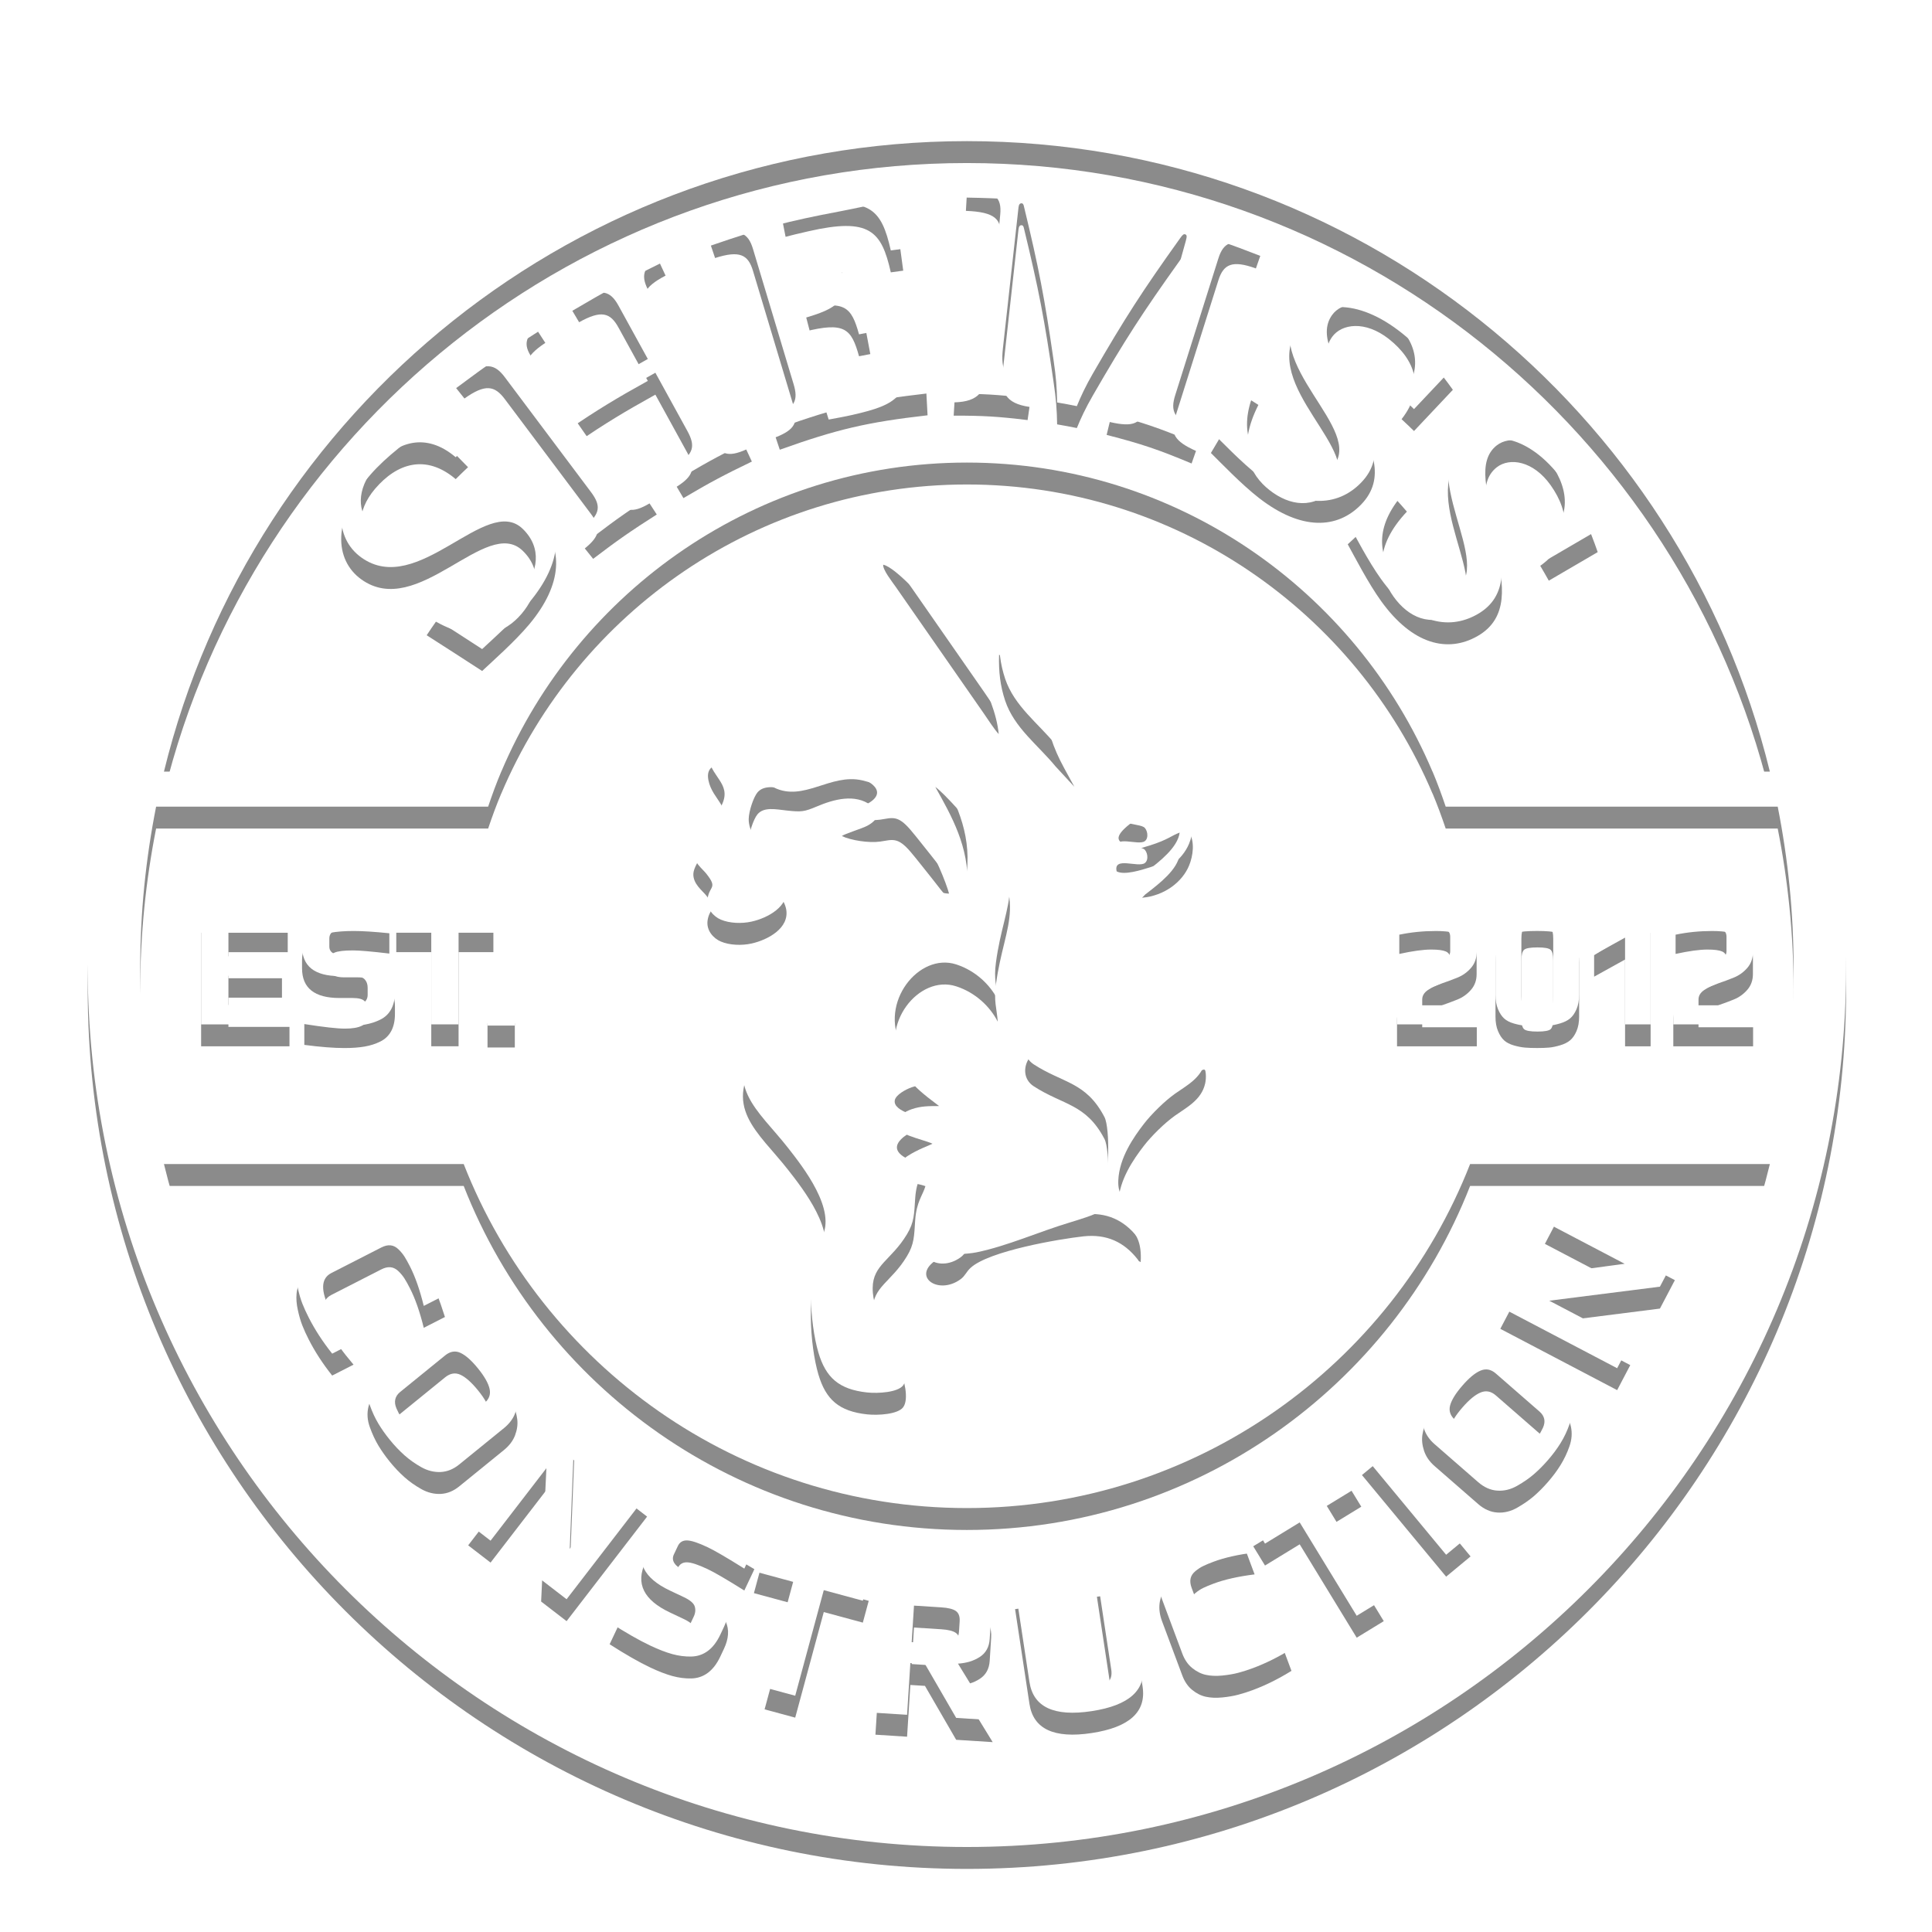 <?xml version="1.0" encoding="UTF-8" standalone="no"?>
<!DOCTYPE svg PUBLIC "-//W3C//DTD SVG 1.1//EN" "http://www.w3.org/Graphics/SVG/1.1/DTD/svg11.dtd">
<svg width="100%" height="100%" viewBox="0 0 44 44" version="1.1" xmlns="http://www.w3.org/2000/svg" xmlns:xlink="http://www.w3.org/1999/xlink" xml:space="preserve" xmlns:serif="http://www.serif.com/" style="fill-rule:evenodd;clip-rule:evenodd;stroke-linejoin:round;stroke-miterlimit:1.414;">
    <filter id="blurMe">
        <feGaussianBlur in="SourceGraphic" stdDeviation="1" />
    </filter>
    <g id="Layer-1" serif:id="Layer 1" filter="url(#blurMe)" transform="matrix(0.458,0,0,0.458,-19.166,-39.411)">
        <g transform="matrix(0.87,0,0,0.87,87.864,136.587)">
            <path d="M0,9.707C-0.437,9.547 -0.686,9.598 -1.141,9.34C-2.798,8.4 0.284,7.379 0.405,7.281C-0.184,7.008 -1.859,6.734 -1.752,6.059C-1.702,5.744 -1.128,5.428 -0.784,5.309C-0.248,5.125 0.188,5.131 0.781,5.129L0.152,4.646C-0.491,4.137 -0.958,3.697 -1.384,2.893C-2.661,0.484 -0.381,-2.412 1.763,-1.713C2.858,-1.358 3.695,-0.559 4.136,0.309C4.071,-0.5 3.902,-0.857 4.029,-1.812C4.521,-5.525 6.078,-6.46 2.819,-10.697C2.421,-11.215 1.101,-12.728 0.565,-13.111C1.502,-11.436 2.501,-9.68 2.402,-7.449C2.267,-4.392 0.181,-6.532 -0.541,-5.996C-1.443,-5.326 -0.729,-2.948 -1.773,-2.155C-3.147,-1.111 -3.672,-3.883 -7.061,-0.43C-7.618,0.137 -9.091,1.693 -9.462,2.187C-11.713,5.182 -9.559,6.588 -7.853,8.77C-7.006,9.852 -5.034,12.348 -5.94,13.91C-6.849,15.477 -6.598,18.84 -6.118,20.465C-5.693,21.906 -4.94,22.578 -3.326,22.752C-2.695,22.818 -1.58,22.746 -1.276,22.35C-0.922,21.887 -1.224,20.709 -1.445,20.273C-1.882,19.412 -3.031,18.301 -3.014,16.775C-2.999,15.447 -1.95,15.193 -1.059,13.717C-0.632,13.012 -0.646,12.559 -0.584,11.65C-0.512,10.592 -0.151,10.232 0,9.707" style="fill-opacity:0.455;"/>
        </g>
        <g transform="matrix(0.87,0,0,0.87,83.708,129.017)">
            <path d="M0,-1.602C0.524,-1.353 1.557,-1.194 2.187,-1.286C2.89,-1.388 3.186,-1.57 3.93,-0.697C4.322,-0.235 4.668,0.222 5.062,0.708C5.457,1.196 5.812,1.709 6.224,2.113C6.143,1.434 5.413,-0.223 5.108,-0.742C4.821,-1.231 4.561,-1.509 4.27,-1.901C3.859,-2.452 3.887,-2.561 3.614,-3.243C3.295,-4.04 2.157,-4.556 1.166,-4.785C-0.651,-5.202 -2.183,-3.537 -3.881,-4.377C-4.435,-4.652 -4.543,-5.022 -5.004,-5.25C-5.652,-5.575 -7.917,-6.267 -7.626,-4.794C-7.392,-3.611 -6.188,-3.271 -6.953,-1.953C-7.283,-1.384 -8.466,-0.089 -8.487,0.559C-8.506,1.136 -7.977,1.509 -7.744,1.804C-7.081,2.64 -7.56,2.485 -7.672,3.21C-7.763,3.799 -7.33,4.252 -6.914,4.428C-6.414,4.64 -5.723,4.665 -5.159,4.54C-4.238,4.335 -2.985,3.668 -3.181,2.583C-3.375,1.505 -5.354,-0.022 -5.323,-1.333C-5.312,-1.79 -5.042,-2.58 -4.822,-2.843C-4.455,-3.283 -3.776,-3.131 -3.148,-3.061C-2.305,-2.968 -2.14,-2.995 -1.438,-3.289C-0.473,-3.698 0.749,-4.045 1.675,-3.353C2.231,-2.935 2.068,-2.518 1.446,-2.186C1.144,-2.025 0.156,-1.73 0,-1.602" style="fill-opacity:0.455;"/>
        </g>
        <g transform="matrix(0.87,0,0,0.87,98.568,139.256)">
            <path d="M0,10.982C0.139,8.703 -1.351,9.158 -1.279,7.56C-1.223,6.261 -0.396,5.086 0.177,4.341C0.619,3.767 1.371,3.029 1.956,2.613C2.631,2.134 3.469,1.716 3.684,0.779C3.722,0.611 3.738,0.4 3.721,0.212C3.678,-0.204 3.653,-0.022 2.654,0.398C0.247,1.412 1.025,-0.508 -3.176,-0.088C-4.257,0.019 -4.273,-0.288 -4.789,-0.772C-6.059,-1.965 -7.324,0.144 -6.112,0.931C-4.432,2.021 -3.12,1.923 -2.066,3.951C-1.754,4.554 -1.753,7.621 -2.305,8.064C-2.555,8.265 -3.625,8.586 -4.036,8.711C-5.838,9.252 -7.621,10.062 -9.387,10.423C-9.965,10.543 -11.071,10.523 -11.456,10.728C-13.274,11.689 -11.625,12.947 -10.285,11.953C-10.036,11.769 -9.958,11.527 -9.732,11.318C-8.685,10.336 -4.6,9.654 -3.275,9.509C-1.941,9.363 -0.953,9.837 -0.184,10.808C-0.057,10.97 -0.194,10.867 0,10.982" style="fill-opacity:0.455;"/>
        </g>
        <g transform="matrix(0.87,0,0,0.87,97.374,127.919)">
            <path d="M0,1.679C0.434,1.916 1.418,1.6 1.909,1.446C2.928,1.124 3.12,0.892 3.601,0.714C3.486,1.581 2.432,2.374 1.784,2.884C1.739,2.918 1.689,2.951 1.633,2.999L1.453,3.186C2.746,3.073 3.756,2.273 4.137,1.352C4.372,0.782 4.469,0.007 4.156,-0.539C3.658,-1.411 1.342,-1.507 0.711,-0.996C-0.871,0.28 1.113,0.138 1.547,0.397C1.754,0.521 1.857,1.017 1.611,1.202C1.232,1.488 -0.207,0.8 0,1.679" style="fill-opacity:0.455;"/>
        </g>
        <g transform="matrix(0.87,0,0,0.87,91.509,114.131)">
            <path d="M0,9.679C-0.217,7.397 -2.108,4.474 -3.432,2.944C-4.01,2.274 -5.86,0.153 -6.602,0C-6.64,0.285 -6.067,1.005 -5.896,1.252L-0.849,8.506C-0.61,8.85 -0.257,9.407 0,9.679" style="fill-opacity:0.455;"/>
        </g>
        <g transform="matrix(0.87,0,0,0.87,95.27,118.61)">
            <path d="M0,7.544C-0.926,5.841 -1.159,5.548 -1.741,3.374C-1.984,2.468 -2.242,1.995 -2.727,1.393C-2.979,1.078 -3.885,0.136 -4.303,0C-4.332,0.954 -4.236,1.782 -3.955,2.623C-3.434,4.177 -2.07,5.164 -1.076,6.379L0,7.544Z" style="fill-opacity:0.455;"/>
        </g>
        <g transform="matrix(0.87,0,0,0.87,58.365,147.175)">
            <path d="M0,8.363C-0.54,7.683 -0.986,6.998 -1.338,6.306C-1.479,6.031 -1.601,5.765 -1.702,5.508C-1.803,5.251 -1.891,4.952 -1.964,4.611C-2.039,4.27 -2.062,3.96 -2.035,3.681C-2.008,3.402 -1.909,3.128 -1.738,2.858C-1.568,2.588 -1.317,2.368 -0.986,2.198L1.963,0.691C3.315,0 4.521,0.692 5.583,2.768C5.844,3.279 6.131,4.028 6.445,5.016L5.235,5.634C5.008,4.716 4.745,3.963 4.445,3.376C4.325,3.141 4.221,2.954 4.131,2.813C4.041,2.672 3.927,2.534 3.79,2.4C3.651,2.266 3.501,2.19 3.34,2.173C3.179,2.155 3.002,2.196 2.809,2.295L-0.047,3.755C-0.654,4.065 -0.673,4.775 -0.105,5.886C0.145,6.375 0.587,6.994 1.221,7.74L0,8.363Z" style="fill-opacity:0.455;fill-rule:nonzero;"/>
        </g>
        <g transform="matrix(0.87,0,0,0.87,63.684,154.502)">
            <path d="M0,4.872L2.57,2.783C2.853,2.554 2.957,2.276 2.883,1.952C2.809,1.628 2.589,1.24 2.223,0.789C1.851,0.332 1.517,0.035 1.22,-0.103C0.923,-0.241 0.631,-0.192 0.342,0.042L-2.228,2.131C-2.378,2.253 -2.471,2.393 -2.507,2.552C-2.542,2.711 -2.521,2.881 -2.444,3.062C-2.366,3.244 -2.28,3.408 -2.185,3.556C-2.09,3.703 -1.962,3.876 -1.801,4.074C-1.64,4.272 -1.497,4.434 -1.372,4.557C-1.247,4.68 -1.104,4.796 -0.945,4.906C-0.786,5.017 -0.626,5.068 -0.466,5.063C-0.306,5.058 -0.15,4.994 0,4.872M3.705,4.197L1.144,6.278C0.813,6.547 0.459,6.689 0.083,6.706C-0.293,6.722 -0.659,6.631 -1.016,6.432C-1.373,6.232 -1.695,6.005 -1.982,5.749C-2.27,5.493 -2.548,5.2 -2.816,4.87C-3.07,4.558 -3.289,4.248 -3.472,3.943C-3.656,3.638 -3.819,3.286 -3.962,2.889C-4.106,2.491 -4.132,2.103 -4.041,1.725C-3.949,1.346 -3.726,1.012 -3.371,0.724L-0.81,-1.357C-0.51,-1.602 -0.19,-1.749 0.148,-1.8C0.486,-1.85 0.792,-1.829 1.067,-1.738C1.341,-1.647 1.625,-1.495 1.921,-1.286C2.216,-1.077 2.458,-0.874 2.647,-0.679C2.836,-0.482 3.025,-0.268 3.216,-0.033C3.412,0.207 3.587,0.441 3.743,0.67C3.898,0.897 4.048,1.178 4.193,1.509C4.337,1.841 4.428,2.151 4.464,2.441C4.5,2.731 4.459,3.034 4.341,3.35C4.223,3.665 4.011,3.948 3.705,4.197" style="fill-opacity:0.455;fill-rule:nonzero;"/>
        </g>
        <g transform="matrix(0.87,0,0,0.87,70.021,157.695)">
            <path d="M0,10.308L-1.455,9.187L-1.154,2.818L-4.345,6.961L-5.625,5.975L-1.023,0L0.432,1.12L0.181,7.426L3.322,3.347L4.602,4.333L0,10.308Z" style="fill-opacity:0.455;fill-rule:nonzero;"/>
        </g>
        <g transform="matrix(0.87,0,0,0.87,77.847,163.918)">
            <path d="M0,4.735L-0.213,5.187C-0.406,5.593 -0.641,5.9 -0.918,6.107C-1.196,6.314 -1.513,6.422 -1.868,6.43C-2.223,6.438 -2.584,6.391 -2.952,6.291C-3.32,6.189 -3.738,6.028 -4.208,5.806C-4.859,5.499 -5.635,5.054 -6.535,4.475L-5.944,3.225C-4.867,3.957 -4.098,4.431 -3.635,4.65C-2.725,5.08 -2.159,5.061 -1.937,4.591L-1.729,4.15C-1.632,3.947 -1.614,3.753 -1.671,3.567C-1.729,3.381 -1.937,3.204 -2.294,3.035L-3.092,2.658C-4.591,1.949 -5.06,1 -4.497,-0.191L-4.258,-0.696C-3.98,-1.284 -3.528,-1.603 -2.9,-1.654C-2.272,-1.703 -1.416,-1.472 -0.33,-0.959C0.196,-0.711 0.885,-0.329 1.739,0.185L1.163,1.404C0.158,0.774 -0.541,0.367 -0.933,0.182C-1.473,-0.073 -1.865,-0.202 -2.111,-0.207C-2.357,-0.212 -2.532,-0.107 -2.634,0.111L-2.863,0.594C-3.032,0.951 -2.815,1.272 -2.212,1.556L-1.393,1.944C-0.594,2.321 -0.095,2.737 0.106,3.192C0.307,3.646 0.271,4.161 0,4.735" style="fill-opacity:0.455;fill-rule:nonzero;"/>
        </g>
        <g transform="matrix(0.87,0,0,0.87,84.752,168.912)">
            <path d="M0,-2.501L-2.232,-3.105L-3.865,2.93L-5.615,2.456L-3.982,-3.579L-6.225,-4.186L-5.888,-5.431L0.337,-3.746L0,-2.501Z" style="fill-opacity:0.455;fill-rule:nonzero;"/>
        </g>
        <g transform="matrix(0.87,0,0,0.87,89.537,170.213)">
            <path d="M0,-2.283L0.034,-2.816C0.051,-3.095 -0.02,-3.291 -0.179,-3.406C-0.339,-3.521 -0.62,-3.592 -1.022,-3.617L-2.576,-3.716L-2.708,-1.628L-1.154,-1.529C-0.729,-1.503 -0.436,-1.54 -0.274,-1.642C-0.112,-1.745 -0.021,-1.958 0,-2.283M1.922,2.834L-0.165,2.701L-1.949,-0.381L-2.784,-0.433L-2.971,2.524L-4.78,2.409L-4.303,-5.117L-0.917,-4.902C0.073,-4.84 0.788,-4.674 1.229,-4.405C1.669,-4.137 1.873,-3.713 1.835,-3.133L1.751,-1.81C1.722,-1.354 1.536,-1.013 1.191,-0.787C0.847,-0.56 0.43,-0.431 -0.062,-0.4L1.922,2.834Z" style="fill-opacity:0.455;fill-rule:nonzero;"/>
        </g>
        <g transform="matrix(0.87,0,0,0.87,97.95,172.511)">
            <path d="M0,-8.389L0.82,-2.977C1.039,-1.537 0.068,-0.654 -2.092,-0.326C-4.244,0 -5.43,-0.557 -5.647,-1.996L-6.468,-7.409L-4.676,-7.68L-3.855,-2.269C-3.805,-1.931 -3.658,-1.716 -3.416,-1.624C-3.176,-1.532 -2.791,-1.525 -2.262,-1.605C-1.741,-1.684 -1.383,-1.803 -1.187,-1.962C-0.992,-2.12 -0.92,-2.368 -0.972,-2.705L-1.792,-8.117L0,-8.389Z" style="fill-opacity:0.455;fill-rule:nonzero;"/>
        </g>
        <g transform="matrix(0.87,0,0,0.87,106.066,164.581)">
            <path d="M0,5.234C-0.738,5.692 -1.471,6.056 -2.197,6.327C-2.487,6.435 -2.766,6.525 -3.033,6.595C-3.301,6.667 -3.607,6.719 -3.954,6.754C-4.301,6.788 -4.611,6.775 -4.886,6.716C-5.16,6.658 -5.421,6.528 -5.67,6.327C-5.918,6.127 -6.107,5.851 -6.237,5.504L-7.396,2.4C-7.926,0.978 -7.1,-0.141 -4.914,-0.956C-4.378,-1.157 -3.6,-1.356 -2.582,-1.554L-2.107,-0.28C-3.047,-0.161 -3.825,0.014 -4.441,0.244C-4.689,0.337 -4.888,0.419 -5.038,0.492C-5.189,0.564 -5.338,0.662 -5.487,0.783C-5.637,0.905 -5.729,1.045 -5.765,1.203C-5.801,1.361 -5.781,1.542 -5.705,1.745L-4.584,4.75C-4.346,5.388 -3.643,5.49 -2.474,5.053C-1.959,4.861 -1.293,4.494 -0.479,3.95L0,5.234Z" style="fill-opacity:0.455;fill-rule:nonzero;"/>
        </g>
        <g transform="matrix(0.87,0,0,0.87,109.538,166.527)">
            <path d="M0,-6.385L-1.973,-5.179L1.285,0.156L-0.262,1.101L-3.52,-4.235L-5.503,-3.023L-6.176,-4.123L-0.672,-7.486L0,-6.385Z" style="fill-opacity:0.455;fill-rule:nonzero;"/>
        </g>
        <g transform="matrix(-0.67,0.555,0.555,0.67,108.901,161.584)">
            <rect x="-4.01" y="-1.444" width="1.814" height="7.542" style="fill-opacity:0.455;"/>
        </g>
        <g transform="matrix(0.87,0,0,0.87,118.401,157.735)">
            <path d="M0,-0.464L-2.497,-2.64C-2.771,-2.879 -3.062,-2.935 -3.368,-2.807C-3.676,-2.679 -4.021,-2.396 -4.401,-1.957C-4.788,-1.514 -5.024,-1.134 -5.11,-0.818C-5.195,-0.501 -5.098,-0.221 -4.817,0.023L-2.321,2.199C-2.175,2.326 -2.021,2.393 -1.858,2.402C-1.695,2.41 -1.531,2.36 -1.366,2.253C-1.2,2.145 -1.053,2.032 -0.924,1.913C-0.794,1.795 -0.646,1.639 -0.478,1.446C-0.31,1.254 -0.177,1.085 -0.076,0.941C0.023,0.797 0.114,0.637 0.195,0.461C0.276,0.285 0.301,0.119 0.269,-0.038C0.235,-0.195 0.146,-0.337 0,-0.464M-1.297,-3.999L1.19,-1.831C1.513,-1.551 1.713,-1.227 1.793,-0.86C1.873,-0.491 1.846,-0.114 1.71,0.27C1.575,0.656 1.405,1.013 1.202,1.339C1,1.666 0.759,1.99 0.479,2.311C0.214,2.615 -0.053,2.883 -0.322,3.116C-0.592,3.349 -0.91,3.569 -1.277,3.778C-1.646,3.988 -2.022,4.08 -2.411,4.054C-2.8,4.029 -3.167,3.866 -3.512,3.565L-5.999,1.397C-6.292,1.142 -6.491,0.853 -6.599,0.528C-6.706,0.204 -6.738,-0.102 -6.694,-0.388C-6.651,-0.673 -6.552,-0.98 -6.396,-1.306C-6.239,-1.632 -6.081,-1.905 -5.921,-2.125C-5.76,-2.345 -5.58,-2.568 -5.382,-2.796C-5.179,-3.029 -4.978,-3.242 -4.778,-3.435C-4.581,-3.627 -4.331,-3.822 -4.028,-4.022C-3.727,-4.221 -3.437,-4.362 -3.156,-4.448C-2.876,-4.533 -2.571,-4.544 -2.24,-4.483C-1.909,-4.42 -1.595,-4.259 -1.297,-3.999" style="fill-opacity:0.455;fill-rule:nonzero;"/>
        </g>
        <g transform="matrix(0.87,0,0,0.87,125.131,152.127)">
            <path d="M0,-2.782L-0.854,-1.157L-7.179,-0.355L-2.549,2.074L-3.299,3.504L-9.977,0L-9.124,-1.626L-2.87,-2.465L-7.429,-4.856L-6.678,-6.286L0,-2.782Z" style="fill-opacity:0.455;fill-rule:nonzero;"/>
        </g>
        <g transform="matrix(0.87,0,0,0.87,113.735,127.249)">
            <path d="M0,18.428C-0.229,19.105 -0.474,19.774 -0.749,20.428L-0.754,20.428C-5.14,30.797 -15.417,38.092 -27.366,38.092C-39.314,38.092 -49.592,30.797 -53.978,20.428L-53.981,20.428C-54.257,19.774 -54.502,19.105 -54.729,18.428L-73.707,18.428C-74.298,15.447 -74.615,12.366 -74.615,9.214C-74.615,6.062 -74.298,2.983 -73.707,0.001L-54.729,0.001C-54.502,-0.676 -54.257,-1.345 -53.981,-1.999L-53.978,-1.999C-49.592,-12.369 -39.314,-19.664 -27.366,-19.664C-15.417,-19.664 -5.14,-12.369 -0.754,-1.999L-0.749,-1.999C-0.474,-1.345 -0.229,-0.676 0,0.001L18.977,0.001C19.568,2.983 19.885,6.062 19.885,9.214C19.885,12.366 19.568,15.447 18.977,18.428L0,18.428ZM-27.365,56.464C-49.555,56.464 -68.211,41.085 -73.259,20.428L-56.127,20.428C-51.629,31.924 -40.438,40.092 -27.366,40.092C-14.295,40.092 -3.103,31.924 1.396,20.428L18.529,20.428C13.48,41.085 -5.176,56.464 -27.365,56.464M-27.365,-38.036C-5.175,-38.036 13.481,-22.656 18.529,-1.999L18.247,-1.999L1.396,-1.999C-3.103,-13.496 -14.295,-21.664 -27.366,-21.664C-40.438,-21.664 -51.629,-13.496 -56.127,-1.999L-72.979,-1.999L-73.26,-1.999C-68.211,-22.656 -49.556,-38.036 -27.365,-38.036M-27.365,-41.036C-55.073,-41.036 -77.615,-18.494 -77.615,9.214C-77.615,36.922 -55.073,59.464 -27.365,59.464C0.343,59.464 22.885,36.922 22.885,9.214C22.885,-18.494 0.343,-41.036 -27.365,-41.036" style="fill-opacity:0.455;fill-rule:nonzero;"/>
        </g>
        <g transform="matrix(0.87,0,0,0.87,56.242,132.432)">
            <path d="M0,6.49L-5.05,6.49L-5.05,0L-0.1,0L-0.1,1.11L-3.49,1.11L-3.49,2.6L-0.43,2.6L-0.43,3.71L-3.49,3.71L-3.49,5.38L0,5.38L0,6.49Z" style="fill-opacity:0.455;fill-rule:nonzero;"/>
        </g>
        <g transform="matrix(0.87,0,0,0.87,61.486,134.415)">
            <path d="M0,1.93L0,2.359C0,2.746 -0.07,3.072 -0.21,3.335C-0.35,3.598 -0.557,3.799 -0.83,3.935C-1.104,4.072 -1.402,4.168 -1.725,4.224C-2.049,4.281 -2.434,4.31 -2.88,4.31C-3.5,4.31 -4.267,4.25 -5.18,4.13L-5.18,2.939C-4.074,3.113 -3.3,3.2 -2.86,3.2C-1.994,3.2 -1.56,2.976 -1.56,2.529L-1.56,2.109C-1.56,1.916 -1.617,1.758 -1.73,1.635C-1.844,1.512 -2.07,1.45 -2.41,1.45L-3.17,1.45C-4.597,1.45 -5.31,0.883 -5.31,-0.25L-5.31,-0.73C-5.31,-1.29 -5.075,-1.705 -4.605,-1.975C-4.135,-2.245 -3.384,-2.38 -2.35,-2.38C-1.85,-2.38 -1.174,-2.337 -0.32,-2.25L-0.32,-1.09C-1.333,-1.21 -2.027,-1.27 -2.4,-1.27C-2.914,-1.27 -3.267,-1.227 -3.46,-1.14C-3.654,-1.053 -3.75,-0.907 -3.75,-0.7L-3.75,-0.24C-3.75,0.1 -3.463,0.27 -2.89,0.27L-2.11,0.27C-1.35,0.27 -0.809,0.41 -0.485,0.69C-0.162,0.97 0,1.383 0,1.93" style="fill-opacity:0.455;fill-rule:nonzero;"/>
        </g>
        <g transform="matrix(0.87,0,0,0.87,66.381,137.111)">
            <path d="M0,-4.27L-1.99,-4.27L-1.99,1.11L-3.55,1.11L-3.55,-4.27L-5.55,-4.27L-5.55,-5.38L0,-5.38L0,-4.27Z" style="fill-opacity:0.455;fill-rule:nonzero;"/>
        </g>
        <g transform="matrix(-0.87,0,0,0.87,129.466,14.473)">
            <rect x="71.287" y="140.763" width="1.56" height="1.38" style="fill-opacity:0.455;"/>
        </g>
        <g transform="matrix(0.87,0,0,0.87,115.282,132.345)">
            <path d="M0,6.59L-4.56,6.59L-4.56,5.111C-4.56,4.736 -4.455,4.419 -4.245,4.155C-4.035,3.892 -3.781,3.695 -3.485,3.565C-3.188,3.435 -2.892,3.32 -2.595,3.22C-2.298,3.12 -2.045,3.007 -1.835,2.88C-1.625,2.754 -1.52,2.597 -1.52,2.41L-1.52,1.58C-1.52,1.38 -1.604,1.243 -1.77,1.17C-1.937,1.097 -2.217,1.06 -2.61,1.06C-3.057,1.06 -3.663,1.143 -4.43,1.31L-4.43,0.21C-3.757,0.07 -3.06,0 -2.34,0C-1.573,0 -0.993,0.117 -0.6,0.35C-0.207,0.584 -0.01,0.986 -0.01,1.56L-0.01,2.46C-0.01,2.814 -0.116,3.113 -0.33,3.36C-0.543,3.607 -0.802,3.792 -1.104,3.915C-1.408,4.038 -1.713,4.152 -2.02,4.255C-2.326,4.359 -2.587,4.484 -2.8,4.63C-3.014,4.777 -3.12,4.956 -3.12,5.17L-3.12,5.5L0,5.5L0,6.59Z" style="fill-opacity:0.455;fill-rule:nonzero;"/>
        </g>
        <g transform="matrix(0.87,0,0,0.87,117.499,136.693)">
            <path d="M0,-3.31L0,0C0,0.314 0.05,0.517 0.15,0.61C0.25,0.703 0.507,0.75 0.92,0.75C1.326,0.75 1.578,0.703 1.675,0.61C1.771,0.517 1.82,0.314 1.82,0L1.82,-3.31C1.82,-3.623 1.771,-3.827 1.675,-3.92C1.578,-4.014 1.326,-4.06 0.92,-4.06C0.507,-4.06 0.25,-4.014 0.15,-3.92C0.05,-3.827 0,-3.623 0,-3.31M-1.48,-0.101L-1.48,-3.21C-1.48,-3.53 -1.432,-3.805 -1.335,-4.035C-1.238,-4.265 -1.122,-4.442 -0.985,-4.565C-0.849,-4.688 -0.665,-4.783 -0.435,-4.85C-0.205,-4.916 0.007,-4.958 0.2,-4.975C0.394,-4.992 0.627,-5 0.9,-5C1.167,-5 1.395,-4.992 1.585,-4.975C1.775,-4.958 1.986,-4.915 2.22,-4.845C2.453,-4.775 2.642,-4.68 2.785,-4.56C2.929,-4.44 3.05,-4.265 3.15,-4.035C3.25,-3.805 3.3,-3.53 3.3,-3.21L3.3,-0.101C3.3,0.22 3.25,0.495 3.15,0.725C3.05,0.955 2.929,1.13 2.785,1.25C2.642,1.37 2.453,1.465 2.22,1.534C1.986,1.605 1.775,1.648 1.585,1.665C1.395,1.682 1.167,1.69 0.9,1.69C0.627,1.69 0.394,1.682 0.2,1.665C0.007,1.648 -0.205,1.607 -0.435,1.54C-0.665,1.474 -0.849,1.378 -0.985,1.255C-1.122,1.132 -1.238,0.955 -1.335,0.725C-1.432,0.495 -1.48,0.22 -1.48,-0.101" style="fill-opacity:0.455;fill-rule:nonzero;"/>
        </g>
        <g transform="matrix(0.87,0,0,0.87,123.925,132.432)">
            <path d="M0,6.49L-1.46,6.49L-1.46,1.53L-3.229,2.51L-3.229,1.28L-1.18,0L0,0L0,6.49Z" style="fill-opacity:0.455;fill-rule:nonzero;"/>
        </g>
        <g transform="matrix(0.87,0,0,0.87,129.021,132.345)">
            <path d="M0,6.59L-4.56,6.59L-4.56,5.111C-4.56,4.736 -4.455,4.419 -4.245,4.155C-4.035,3.892 -3.781,3.695 -3.485,3.565C-3.188,3.435 -2.892,3.32 -2.595,3.22C-2.298,3.12 -2.045,3.007 -1.835,2.88C-1.625,2.754 -1.52,2.597 -1.52,2.41L-1.52,1.58C-1.52,1.38 -1.604,1.243 -1.77,1.17C-1.937,1.097 -2.217,1.06 -2.61,1.06C-3.057,1.06 -3.663,1.143 -4.43,1.31L-4.43,0.21C-3.757,0.07 -3.06,0 -2.34,0C-1.573,0 -0.993,0.117 -0.6,0.35C-0.207,0.584 -0.01,0.986 -0.01,1.56L-0.01,2.46C-0.01,2.814 -0.116,3.113 -0.33,3.36C-0.543,3.607 -0.802,3.792 -1.104,3.915C-1.408,4.038 -1.713,4.152 -2.02,4.255C-2.326,4.359 -2.587,4.484 -2.8,4.63C-3.014,4.777 -3.12,4.956 -3.12,5.17L-3.12,5.5L0,5.5L0,6.59Z" style="fill-opacity:0.455;fill-rule:nonzero;"/>
        </g>
        <g transform="matrix(0.87,0,0,0.87,101.319,96.5)">
            <path d="M0,13.762C-1.269,13.197 -1.477,12.742 -1.186,11.821C-0.199,8.698 0.293,7.135 1.279,4.011C1.57,3.087 2.07,2.84 3.423,3.332C3.524,3.045 3.573,2.901 3.674,2.614C1.921,1.929 1.023,1.622 -0.82,1.099C-0.999,1.407 -1.195,1.711 -1.461,2.085C-3.413,4.82 -4.322,6.226 -6.006,9.098C-6.236,9.49 -6.304,9.564 -6.363,9.552C-6.427,9.539 -6.455,9.444 -6.515,8.994C-6.854,6.173 -7.079,4.764 -7.633,1.955C-7.787,1.185 -7.97,0.413 -8.085,-0.367C-10.105,-0.613 -11.111,-0.681 -13.107,-0.718C-13.125,-0.415 -13.135,-0.262 -13.152,0.041C-11.462,0.105 -11.099,0.536 -11.189,1.499C-11.475,4.54 -11.618,6.061 -11.904,9.102C-12.019,10.339 -12.413,10.951 -13.804,10.985C-13.822,11.289 -13.832,11.441 -13.85,11.745C-12.173,11.744 -11.327,11.792 -9.626,11.999C-9.582,11.698 -9.56,11.548 -9.516,11.246C-10.919,11.041 -11.174,10.391 -11.037,9.155C-10.68,5.929 -10.5,4.315 -10.144,1.089C-10.124,0.917 -10.061,0.853 -9.954,0.862C-9.901,0.866 -9.854,0.922 -9.832,1.047C-8.989,4.525 -8.653,6.275 -8.147,9.781C-7.991,10.834 -7.953,11.401 -7.937,12.244C-7.487,12.322 -7.262,12.362 -6.81,12.454C-6.593,11.918 -6.308,11.307 -5.9,10.601C-4.068,7.427 -3.069,5.88 -0.917,2.87C-0.763,2.645 -0.695,2.611 -0.626,2.632C-0.522,2.662 -0.507,2.74 -0.581,3.006C-1.499,6.306 -1.957,7.955 -2.875,11.254C-3.134,12.186 -3.537,12.431 -4.929,12.109C-5,12.404 -5.037,12.551 -5.108,12.846C-3.091,13.364 -2.119,13.698 -0.252,14.48C-0.15,14.193 -0.102,14.049 0,13.762" style="fill-opacity:0.455;"/>
        </g>
        <g transform="matrix(0.87,0,0,0.87,87.22,101.335)">
            <path d="M0,2.021C-0.172,5.112 -0.809,5.546 -3.437,6.146C-3.898,6.251 -4.35,6.329 -4.789,6.411C-5.029,5.646 -5.254,4.965 -5.439,4.258C-5.739,3.111 -5.887,2.537 -6.187,1.391C-3.866,0.808 -3.494,1.214 -3.054,2.793C-2.796,2.742 -2.667,2.716 -2.409,2.669C-2.771,0.742 -2.953,-0.222 -3.316,-2.148C-3.601,-2.096 -3.745,-2.069 -4.028,-2.012C-3.831,-0.386 -4.04,0.011 -6.379,0.667C-6.634,-0.308 -6.761,-0.796 -7.017,-1.771C-7.202,-2.48 -7.334,-3.186 -7.486,-3.974C-6.878,-4.133 -6.572,-4.207 -5.959,-4.347C-2.446,-5.151 -1.77,-4.369 -1.238,-2.002C-0.954,-2.043 -0.813,-2.062 -0.528,-2.099C-0.745,-3.705 -0.852,-4.508 -1.068,-6.115C-2.071,-5.935 -3.113,-5.684 -4.144,-5.489C-7.148,-4.923 -8.634,-4.53 -11.522,-3.532C-11.426,-3.248 -11.377,-3.105 -11.281,-2.821C-9.869,-3.274 -9.392,-3.007 -9.117,-2.094C-8.187,1 -7.722,2.548 -6.793,5.643C-6.519,6.556 -6.708,6.991 -7.821,7.425C-7.725,7.709 -7.679,7.851 -7.583,8.136C-4.31,6.966 -2.593,6.563 0.863,6.168C0.768,4.479 0.726,3.635 0.654,1.944C0.392,1.973 0.261,1.988 0,2.021" style="fill-opacity:0.455;"/>
        </g>
        <g transform="matrix(0.87,0,0,0.87,63.524,109.724)">
            <path d="M0,8.321C2.441,9.676 3.965,8.964 4.895,7.871C5.845,6.752 6.086,5.358 4.958,4.266C2.879,2.257 -1.032,8.245 -4.274,5.897C-5.789,4.802 -5.965,2.473 -3.753,-0.07C-2.826,-1.135 -1.522,-2.107 -0.436,-2.819C0.471,-1.895 0.927,-1.432 1.835,-0.509C1.55,-0.239 1.409,-0.103 1.13,0.174C-0.577,-1.275 -2.233,-0.732 -3.476,0.723C-4.598,2.037 -4.453,3.392 -3.722,3.961C-1.401,5.769 3.02,-0.349 5.912,2.67C7.261,4.077 7.292,6.144 5.318,8.493C4.504,9.461 3.271,10.548 2.641,11.14C1.376,10.319 0.743,9.91 -0.528,9.097C-0.321,8.784 -0.215,8.629 0,8.321" style="fill-opacity:0.455;"/>
        </g>
        <g transform="matrix(0.87,0,0,0.87,111.806,114.393)">
            <path d="M0,-3.336C-1.914,-1.303 -1.596,0.35 -0.765,1.52C0.086,2.716 1.379,3.292 2.715,2.466C5.173,0.945 0.328,-4.317 3.4,-6.883C4.834,-8.082 7.134,-7.682 9.057,-4.915C9.862,-3.754 10.483,-2.25 10.906,-1.021C9.787,-0.368 9.229,-0.043 8.111,0.611C7.919,0.268 7.822,0.1 7.622,-0.238C9.445,-1.537 9.326,-3.279 8.22,-4.84C7.221,-6.25 5.87,-6.44 5.139,-5.872C2.817,-4.066 7.665,1.722 4.027,3.784C2.332,4.746 0.321,4.27 -1.473,1.778C-2.212,0.751 -2.962,-0.712 -3.381,-1.468C-2.274,-2.493 -1.722,-3.007 -0.622,-4.039C-0.37,-3.761 -0.245,-3.62 0,-3.336" style="fill-opacity:0.455;"/>
        </g>
        <g transform="matrix(0.87,0,0,0.87,104.421,107.071)">
            <path d="M0,-1.019C-1.259,1.473 -0.488,2.966 0.64,3.854C1.794,4.76 3.198,4.948 4.245,3.778C6.171,1.625 0.034,-2.053 2.255,-5.383C3.291,-6.938 5.613,-7.204 8.24,-5.093C9.341,-4.207 10.362,-2.94 11.116,-1.882C10.227,-0.94 9.783,-0.469 8.895,0.474C8.614,0.2 8.471,0.064 8.184,-0.203C9.565,-1.964 8.96,-3.602 7.457,-4.787C6.1,-5.856 4.753,-5.657 4.213,-4.904C2.496,-2.517 8.781,1.666 5.876,4.671C4.522,6.073 2.46,6.185 0.035,4.302C-0.963,3.526 -2.098,2.335 -2.714,1.729C-1.943,0.433 -1.559,-0.217 -0.796,-1.518C-0.475,-1.322 -0.316,-1.222 0,-1.019" style="fill-opacity:0.455;"/>
        </g>
        <g transform="matrix(0.87,0,0,0.87,70.5,104.912)">
            <path d="M0,3.644C0.869,4.891 1.302,5.514 2.171,6.761C2.724,7.555 3.186,7.69 4.191,7.092C4.356,7.346 4.438,7.473 4.604,7.727C3.107,8.68 2.376,9.188 0.967,10.261C0.776,10.023 0.681,9.904 0.49,9.666C1.398,8.933 1.419,8.462 0.837,7.687C-1.13,5.064 -2.115,3.753 -4.082,1.13C-4.664,0.354 -5.204,0.254 -6.388,1.097C-6.579,0.859 -6.673,0.74 -6.863,0.502C-5.043,-0.858 -4.105,-1.504 -2.181,-2.721C-2.016,-2.466 -1.931,-2.338 -1.766,-2.083C-2.977,-1.277 -3.063,-0.749 -2.51,0.045C-1.712,1.19 -1.313,1.764 -0.515,2.909C1.278,1.706 2.203,1.139 4.092,0.09C3.421,-1.131 3.085,-1.741 2.414,-2.962C1.949,-3.809 1.436,-3.973 0.166,-3.263C0.011,-3.524 -0.067,-3.656 -0.222,-3.917C1.739,-5.073 2.743,-5.615 4.786,-6.617C4.914,-6.341 4.979,-6.203 5.107,-5.927C3.815,-5.256 3.664,-4.734 4.099,-3.872C5.572,-0.95 6.311,0.512 7.784,3.433C8.22,4.296 8.652,4.486 9.718,4.01C9.846,4.286 9.911,4.425 10.039,4.701C8.442,5.47 7.656,5.888 6.128,6.79C5.974,6.529 5.897,6.399 5.743,6.139C6.732,5.515 6.816,5.048 6.351,4.201C5.62,2.871 5.255,2.206 4.524,0.876C2.669,1.907 1.761,2.461 0,3.644" style="fill-opacity:0.455;"/>
        </g>
    </g>
    <g id="Layer-11" serif:id="Layer 1" transform="matrix(0.458,0,0,0.458,-19.166,-39.91)">
        <g transform="matrix(0.87,0,0,0.87,87.864,136.587)">
            <path d="M0,9.707C-0.437,9.547 -0.686,9.598 -1.141,9.34C-2.798,8.4 0.284,7.379 0.405,7.281C-0.184,7.008 -1.859,6.734 -1.752,6.059C-1.702,5.744 -1.128,5.428 -0.784,5.309C-0.248,5.125 0.188,5.131 0.781,5.129L0.152,4.646C-0.491,4.137 -0.958,3.697 -1.384,2.893C-2.661,0.484 -0.381,-2.412 1.763,-1.713C2.858,-1.358 3.695,-0.559 4.136,0.309C4.071,-0.5 3.902,-0.857 4.029,-1.812C4.521,-5.525 6.078,-6.46 2.819,-10.697C2.421,-11.215 1.101,-12.728 0.565,-13.111C1.502,-11.436 2.501,-9.68 2.402,-7.449C2.267,-4.392 0.181,-6.532 -0.541,-5.996C-1.443,-5.326 -0.729,-2.948 -1.773,-2.155C-3.147,-1.111 -3.672,-3.883 -7.061,-0.43C-7.618,0.137 -9.091,1.693 -9.462,2.187C-11.713,5.182 -9.559,6.588 -7.853,8.77C-7.006,9.852 -5.034,12.348 -5.94,13.91C-6.849,15.477 -6.598,18.84 -6.118,20.465C-5.693,21.906 -4.94,22.578 -3.326,22.752C-2.695,22.818 -1.58,22.746 -1.276,22.35C-0.922,21.887 -1.224,20.709 -1.445,20.273C-1.882,19.412 -3.031,18.301 -3.014,16.775C-2.999,15.447 -1.95,15.193 -1.059,13.717C-0.632,13.012 -0.646,12.559 -0.584,11.65C-0.512,10.592 -0.151,10.232 0,9.707" style="fill:white;"/>
        </g>
        <g transform="matrix(0.87,0,0,0.87,83.708,129.017)">
            <path d="M0,-1.602C0.524,-1.353 1.557,-1.194 2.187,-1.286C2.89,-1.388 3.186,-1.57 3.93,-0.697C4.322,-0.235 4.668,0.222 5.062,0.708C5.457,1.196 5.812,1.709 6.224,2.113C6.143,1.434 5.413,-0.223 5.108,-0.742C4.821,-1.231 4.561,-1.509 4.27,-1.901C3.859,-2.452 3.887,-2.561 3.614,-3.243C3.295,-4.04 2.157,-4.556 1.166,-4.785C-0.651,-5.202 -2.183,-3.537 -3.881,-4.377C-4.435,-4.652 -4.543,-5.022 -5.004,-5.25C-5.652,-5.575 -7.917,-6.267 -7.626,-4.794C-7.392,-3.611 -6.188,-3.271 -6.953,-1.953C-7.283,-1.384 -8.466,-0.089 -8.487,0.559C-8.506,1.136 -7.977,1.509 -7.744,1.804C-7.081,2.64 -7.56,2.485 -7.672,3.21C-7.763,3.799 -7.33,4.252 -6.914,4.428C-6.414,4.64 -5.723,4.665 -5.159,4.54C-4.238,4.335 -2.985,3.668 -3.181,2.583C-3.375,1.505 -5.354,-0.022 -5.323,-1.333C-5.312,-1.79 -5.042,-2.58 -4.822,-2.843C-4.455,-3.283 -3.776,-3.131 -3.148,-3.061C-2.305,-2.968 -2.14,-2.995 -1.438,-3.289C-0.473,-3.698 0.749,-4.045 1.675,-3.353C2.231,-2.935 2.068,-2.518 1.446,-2.186C1.144,-2.025 0.156,-1.73 0,-1.602" style="fill:white;"/>
        </g>
        <g transform="matrix(0.87,0,0,0.87,98.568,139.256)">
            <path d="M0,10.982C0.139,8.703 -1.351,9.158 -1.279,7.56C-1.223,6.261 -0.396,5.086 0.177,4.341C0.619,3.767 1.371,3.029 1.956,2.613C2.631,2.134 3.469,1.716 3.684,0.779C3.722,0.611 3.738,0.4 3.721,0.212C3.678,-0.204 3.653,-0.022 2.654,0.398C0.247,1.412 1.025,-0.508 -3.176,-0.088C-4.257,0.019 -4.273,-0.288 -4.789,-0.772C-6.059,-1.965 -7.324,0.144 -6.112,0.931C-4.432,2.021 -3.12,1.923 -2.066,3.951C-1.754,4.554 -1.753,7.621 -2.305,8.064C-2.555,8.265 -3.625,8.586 -4.036,8.711C-5.838,9.252 -7.621,10.062 -9.387,10.423C-9.965,10.543 -11.071,10.523 -11.456,10.728C-13.274,11.689 -11.625,12.947 -10.285,11.953C-10.036,11.769 -9.958,11.527 -9.732,11.318C-8.685,10.336 -4.6,9.654 -3.275,9.509C-1.941,9.363 -0.953,9.837 -0.184,10.808C-0.057,10.97 -0.194,10.867 0,10.982" style="fill:white;"/>
        </g>
        <g transform="matrix(0.87,0,0,0.87,97.374,127.919)">
            <path d="M0,1.679C0.434,1.916 1.418,1.6 1.909,1.446C2.928,1.124 3.12,0.892 3.601,0.714C3.486,1.581 2.432,2.374 1.784,2.884C1.739,2.918 1.689,2.951 1.633,2.999L1.453,3.186C2.746,3.073 3.756,2.273 4.137,1.352C4.372,0.782 4.469,0.007 4.156,-0.539C3.658,-1.411 1.342,-1.507 0.711,-0.996C-0.871,0.28 1.113,0.138 1.547,0.397C1.754,0.521 1.857,1.017 1.611,1.202C1.232,1.488 -0.207,0.8 0,1.679" style="fill:white;"/>
        </g>
        <g transform="matrix(0.87,0,0,0.87,91.509,114.131)">
            <path d="M0,9.679C-0.217,7.397 -2.108,4.474 -3.432,2.944C-4.01,2.274 -5.86,0.153 -6.602,0C-6.64,0.285 -6.067,1.005 -5.896,1.252L-0.849,8.506C-0.61,8.85 -0.257,9.407 0,9.679" style="fill:white;"/>
        </g>
        <g transform="matrix(0.87,0,0,0.87,95.27,118.61)">
            <path d="M0,7.544C-0.926,5.841 -1.159,5.548 -1.741,3.374C-1.984,2.468 -2.242,1.995 -2.727,1.393C-2.979,1.078 -3.885,0.136 -4.303,0C-4.332,0.954 -4.236,1.782 -3.955,2.623C-3.434,4.177 -2.07,5.164 -1.076,6.379L0,7.544Z" style="fill:white;"/>
        </g>
        <g transform="matrix(0.87,0,0,0.87,58.365,147.175)">
            <path d="M0,8.363C-0.54,7.683 -0.986,6.998 -1.338,6.306C-1.479,6.031 -1.601,5.765 -1.702,5.508C-1.803,5.251 -1.891,4.952 -1.964,4.611C-2.039,4.27 -2.062,3.96 -2.035,3.681C-2.008,3.402 -1.909,3.128 -1.738,2.858C-1.568,2.588 -1.317,2.368 -0.986,2.198L1.963,0.691C3.315,0 4.521,0.692 5.583,2.768C5.844,3.279 6.131,4.028 6.445,5.016L5.235,5.634C5.008,4.716 4.745,3.963 4.445,3.376C4.325,3.141 4.221,2.954 4.131,2.813C4.041,2.672 3.927,2.534 3.79,2.4C3.651,2.266 3.501,2.19 3.34,2.173C3.179,2.155 3.002,2.196 2.809,2.295L-0.047,3.755C-0.654,4.065 -0.673,4.775 -0.105,5.886C0.145,6.375 0.587,6.994 1.221,7.74L0,8.363Z" style="fill:white;fill-rule:nonzero;"/>
        </g>
        <g transform="matrix(0.87,0,0,0.87,63.684,154.502)">
            <path d="M0,4.872L2.57,2.783C2.853,2.554 2.957,2.276 2.883,1.952C2.809,1.628 2.589,1.24 2.223,0.789C1.851,0.332 1.517,0.035 1.22,-0.103C0.923,-0.241 0.631,-0.192 0.342,0.042L-2.228,2.131C-2.378,2.253 -2.471,2.393 -2.507,2.552C-2.542,2.711 -2.521,2.881 -2.444,3.062C-2.366,3.244 -2.28,3.408 -2.185,3.556C-2.09,3.703 -1.962,3.876 -1.801,4.074C-1.64,4.272 -1.497,4.434 -1.372,4.557C-1.247,4.68 -1.104,4.796 -0.945,4.906C-0.786,5.017 -0.626,5.068 -0.466,5.063C-0.306,5.058 -0.15,4.994 0,4.872M3.705,4.197L1.144,6.278C0.813,6.547 0.459,6.689 0.083,6.706C-0.293,6.722 -0.659,6.631 -1.016,6.432C-1.373,6.232 -1.695,6.005 -1.982,5.749C-2.27,5.493 -2.548,5.2 -2.816,4.87C-3.07,4.558 -3.289,4.248 -3.472,3.943C-3.656,3.638 -3.819,3.286 -3.962,2.889C-4.106,2.491 -4.132,2.103 -4.041,1.725C-3.949,1.346 -3.726,1.012 -3.371,0.724L-0.81,-1.357C-0.51,-1.602 -0.19,-1.749 0.148,-1.8C0.486,-1.85 0.792,-1.829 1.067,-1.738C1.341,-1.647 1.625,-1.495 1.921,-1.286C2.216,-1.077 2.458,-0.874 2.647,-0.679C2.836,-0.482 3.025,-0.268 3.216,-0.033C3.412,0.207 3.587,0.441 3.743,0.67C3.898,0.897 4.048,1.178 4.193,1.509C4.337,1.841 4.428,2.151 4.464,2.441C4.5,2.731 4.459,3.034 4.341,3.35C4.223,3.665 4.011,3.948 3.705,4.197" style="fill:white;fill-rule:nonzero;"/>
        </g>
        <g transform="matrix(0.87,0,0,0.87,70.021,157.695)">
            <path d="M0,10.308L-1.455,9.187L-1.154,2.818L-4.345,6.961L-5.625,5.975L-1.023,0L0.432,1.12L0.181,7.426L3.322,3.347L4.602,4.333L0,10.308Z" style="fill:white;fill-rule:nonzero;"/>
        </g>
        <g transform="matrix(0.87,0,0,0.87,77.847,163.918)">
            <path d="M0,4.735L-0.213,5.187C-0.406,5.593 -0.641,5.9 -0.918,6.107C-1.196,6.314 -1.513,6.422 -1.868,6.43C-2.223,6.438 -2.584,6.391 -2.952,6.291C-3.32,6.189 -3.738,6.028 -4.208,5.806C-4.859,5.499 -5.635,5.054 -6.535,4.475L-5.944,3.225C-4.867,3.957 -4.098,4.431 -3.635,4.65C-2.725,5.08 -2.159,5.061 -1.937,4.591L-1.729,4.15C-1.632,3.947 -1.614,3.753 -1.671,3.567C-1.729,3.381 -1.937,3.204 -2.294,3.035L-3.092,2.658C-4.591,1.949 -5.06,1 -4.497,-0.191L-4.258,-0.696C-3.98,-1.284 -3.528,-1.603 -2.9,-1.654C-2.272,-1.703 -1.416,-1.472 -0.33,-0.959C0.196,-0.711 0.885,-0.329 1.739,0.185L1.163,1.404C0.158,0.774 -0.541,0.367 -0.933,0.182C-1.473,-0.073 -1.865,-0.202 -2.111,-0.207C-2.357,-0.212 -2.532,-0.107 -2.634,0.111L-2.863,0.594C-3.032,0.951 -2.815,1.272 -2.212,1.556L-1.393,1.944C-0.594,2.321 -0.095,2.737 0.106,3.192C0.307,3.646 0.271,4.161 0,4.735" style="fill:white;fill-rule:nonzero;"/>
        </g>
        <g transform="matrix(0.87,0,0,0.87,84.752,168.912)">
            <path d="M0,-2.501L-2.232,-3.105L-3.865,2.93L-5.615,2.456L-3.982,-3.579L-6.225,-4.186L-5.888,-5.431L0.337,-3.746L0,-2.501Z" style="fill:white;fill-rule:nonzero;"/>
        </g>
        <g transform="matrix(0.87,0,0,0.87,89.537,170.213)">
            <path d="M0,-2.283L0.034,-2.816C0.051,-3.095 -0.02,-3.291 -0.179,-3.406C-0.339,-3.521 -0.62,-3.592 -1.022,-3.617L-2.576,-3.716L-2.708,-1.628L-1.154,-1.529C-0.729,-1.503 -0.436,-1.54 -0.274,-1.642C-0.112,-1.745 -0.021,-1.958 0,-2.283M1.922,2.834L-0.165,2.701L-1.949,-0.381L-2.784,-0.433L-2.971,2.524L-4.78,2.409L-4.303,-5.117L-0.917,-4.902C0.073,-4.84 0.788,-4.674 1.229,-4.405C1.669,-4.137 1.873,-3.713 1.835,-3.133L1.751,-1.81C1.722,-1.354 1.536,-1.013 1.191,-0.787C0.847,-0.56 0.43,-0.431 -0.062,-0.4L1.922,2.834Z" style="fill:white;fill-rule:nonzero;"/>
        </g>
        <g transform="matrix(0.87,0,0,0.87,97.95,172.511)">
            <path d="M0,-8.389L0.82,-2.977C1.039,-1.537 0.068,-0.654 -2.092,-0.326C-4.244,0 -5.43,-0.557 -5.647,-1.996L-6.468,-7.409L-4.676,-7.68L-3.855,-2.269C-3.805,-1.931 -3.658,-1.716 -3.416,-1.624C-3.176,-1.532 -2.791,-1.525 -2.262,-1.605C-1.741,-1.684 -1.383,-1.803 -1.187,-1.962C-0.992,-2.12 -0.92,-2.368 -0.972,-2.705L-1.792,-8.117L0,-8.389Z" style="fill:white;fill-rule:nonzero;"/>
        </g>
        <g transform="matrix(0.87,0,0,0.87,106.066,164.581)">
            <path d="M0,5.234C-0.738,5.692 -1.471,6.056 -2.197,6.327C-2.487,6.435 -2.766,6.525 -3.033,6.595C-3.301,6.667 -3.607,6.719 -3.954,6.754C-4.301,6.788 -4.611,6.775 -4.886,6.716C-5.16,6.658 -5.421,6.528 -5.67,6.327C-5.918,6.127 -6.107,5.851 -6.237,5.504L-7.396,2.4C-7.926,0.978 -7.1,-0.141 -4.914,-0.956C-4.378,-1.157 -3.6,-1.356 -2.582,-1.554L-2.107,-0.28C-3.047,-0.161 -3.825,0.014 -4.441,0.244C-4.689,0.337 -4.888,0.419 -5.038,0.492C-5.189,0.564 -5.338,0.662 -5.487,0.783C-5.637,0.905 -5.729,1.045 -5.765,1.203C-5.801,1.361 -5.781,1.542 -5.705,1.745L-4.584,4.75C-4.346,5.388 -3.643,5.49 -2.474,5.053C-1.959,4.861 -1.293,4.494 -0.479,3.95L0,5.234Z" style="fill:white;fill-rule:nonzero;"/>
        </g>
        <g transform="matrix(0.87,0,0,0.87,109.538,166.527)">
            <path d="M0,-6.385L-1.973,-5.179L1.285,0.156L-0.262,1.101L-3.52,-4.235L-5.503,-3.023L-6.176,-4.123L-0.672,-7.486L0,-6.385Z" style="fill:white;fill-rule:nonzero;"/>
        </g>
        <g transform="matrix(-0.67,0.555,0.555,0.67,108.901,161.584)">
            <rect x="-4.01" y="-1.444" width="1.814" height="7.542" style="fill:white;"/>
        </g>
        <g transform="matrix(0.87,0,0,0.87,118.401,157.735)">
            <path d="M0,-0.464L-2.497,-2.64C-2.771,-2.879 -3.062,-2.935 -3.368,-2.807C-3.676,-2.679 -4.021,-2.396 -4.401,-1.957C-4.788,-1.514 -5.024,-1.134 -5.11,-0.818C-5.195,-0.501 -5.098,-0.221 -4.817,0.023L-2.321,2.199C-2.175,2.326 -2.021,2.393 -1.858,2.402C-1.695,2.41 -1.531,2.36 -1.366,2.253C-1.2,2.145 -1.053,2.032 -0.924,1.913C-0.794,1.795 -0.646,1.639 -0.478,1.446C-0.31,1.254 -0.177,1.085 -0.076,0.941C0.023,0.797 0.114,0.637 0.195,0.461C0.276,0.285 0.301,0.119 0.269,-0.038C0.235,-0.195 0.146,-0.337 0,-0.464M-1.297,-3.999L1.19,-1.831C1.513,-1.551 1.713,-1.227 1.793,-0.86C1.873,-0.491 1.846,-0.114 1.71,0.27C1.575,0.656 1.405,1.013 1.202,1.339C1,1.666 0.759,1.99 0.479,2.311C0.214,2.615 -0.053,2.883 -0.322,3.116C-0.592,3.349 -0.91,3.569 -1.277,3.778C-1.646,3.988 -2.022,4.08 -2.411,4.054C-2.8,4.029 -3.167,3.866 -3.512,3.565L-5.999,1.397C-6.292,1.142 -6.491,0.853 -6.599,0.528C-6.706,0.204 -6.738,-0.102 -6.694,-0.388C-6.651,-0.673 -6.552,-0.98 -6.396,-1.306C-6.239,-1.632 -6.081,-1.905 -5.921,-2.125C-5.76,-2.345 -5.58,-2.568 -5.382,-2.796C-5.179,-3.029 -4.978,-3.242 -4.778,-3.435C-4.581,-3.627 -4.331,-3.822 -4.028,-4.022C-3.727,-4.221 -3.437,-4.362 -3.156,-4.448C-2.876,-4.533 -2.571,-4.544 -2.24,-4.483C-1.909,-4.42 -1.595,-4.259 -1.297,-3.999" style="fill:white;fill-rule:nonzero;"/>
        </g>
        <g transform="matrix(0.87,0,0,0.87,125.131,152.127)">
            <path d="M0,-2.782L-0.854,-1.157L-7.179,-0.355L-2.549,2.074L-3.299,3.504L-9.977,0L-9.124,-1.626L-2.87,-2.465L-7.429,-4.856L-6.678,-6.286L0,-2.782Z" style="fill:white;fill-rule:nonzero;"/>
        </g>
        <g transform="matrix(0.87,0,0,0.87,113.735,127.249)">
            <path d="M0,18.428C-0.229,19.105 -0.474,19.774 -0.749,20.428L-0.754,20.428C-5.14,30.797 -15.417,38.092 -27.366,38.092C-39.314,38.092 -49.592,30.797 -53.978,20.428L-53.981,20.428C-54.257,19.774 -54.502,19.105 -54.729,18.428L-73.707,18.428C-74.298,15.447 -74.615,12.366 -74.615,9.214C-74.615,6.062 -74.298,2.983 -73.707,0.001L-54.729,0.001C-54.502,-0.676 -54.257,-1.345 -53.981,-1.999L-53.978,-1.999C-49.592,-12.369 -39.314,-19.664 -27.366,-19.664C-15.417,-19.664 -5.14,-12.369 -0.754,-1.999L-0.749,-1.999C-0.474,-1.345 -0.229,-0.676 0,0.001L18.977,0.001C19.568,2.983 19.885,6.062 19.885,9.214C19.885,12.366 19.568,15.447 18.977,18.428L0,18.428ZM-27.365,56.464C-49.555,56.464 -68.211,41.085 -73.259,20.428L-56.127,20.428C-51.629,31.924 -40.438,40.092 -27.366,40.092C-14.295,40.092 -3.103,31.924 1.396,20.428L18.529,20.428C13.48,41.085 -5.176,56.464 -27.365,56.464M-27.365,-38.036C-5.175,-38.036 13.481,-22.656 18.529,-1.999L18.247,-1.999L1.396,-1.999C-3.103,-13.496 -14.295,-21.664 -27.366,-21.664C-40.438,-21.664 -51.629,-13.496 -56.127,-1.999L-72.979,-1.999L-73.26,-1.999C-68.211,-22.656 -49.556,-38.036 -27.365,-38.036M-27.365,-41.036C-55.073,-41.036 -77.615,-18.494 -77.615,9.214C-77.615,36.922 -55.073,59.464 -27.365,59.464C0.343,59.464 22.885,36.922 22.885,9.214C22.885,-18.494 0.343,-41.036 -27.365,-41.036" style="fill:white;fill-rule:nonzero;"/>
        </g>
        <g transform="matrix(0.87,0,0,0.87,56.242,132.432)">
            <path d="M0,6.49L-5.05,6.49L-5.05,0L-0.1,0L-0.1,1.11L-3.49,1.11L-3.49,2.6L-0.43,2.6L-0.43,3.71L-3.49,3.71L-3.49,5.38L0,5.38L0,6.49Z" style="fill:white;fill-rule:nonzero;"/>
        </g>
        <g transform="matrix(0.87,0,0,0.87,61.486,134.415)">
            <path d="M0,1.93L0,2.359C0,2.746 -0.07,3.072 -0.21,3.335C-0.35,3.598 -0.557,3.799 -0.83,3.935C-1.104,4.072 -1.402,4.168 -1.725,4.224C-2.049,4.281 -2.434,4.31 -2.88,4.31C-3.5,4.31 -4.267,4.25 -5.18,4.13L-5.18,2.939C-4.074,3.113 -3.3,3.2 -2.86,3.2C-1.994,3.2 -1.56,2.976 -1.56,2.529L-1.56,2.109C-1.56,1.916 -1.617,1.758 -1.73,1.635C-1.844,1.512 -2.07,1.45 -2.41,1.45L-3.17,1.45C-4.597,1.45 -5.31,0.883 -5.31,-0.25L-5.31,-0.73C-5.31,-1.29 -5.075,-1.705 -4.605,-1.975C-4.135,-2.245 -3.384,-2.38 -2.35,-2.38C-1.85,-2.38 -1.174,-2.337 -0.32,-2.25L-0.32,-1.09C-1.333,-1.21 -2.027,-1.27 -2.4,-1.27C-2.914,-1.27 -3.267,-1.227 -3.46,-1.14C-3.654,-1.053 -3.75,-0.907 -3.75,-0.7L-3.75,-0.24C-3.75,0.1 -3.463,0.27 -2.89,0.27L-2.11,0.27C-1.35,0.27 -0.809,0.41 -0.485,0.69C-0.162,0.97 0,1.383 0,1.93" style="fill:white;fill-rule:nonzero;"/>
        </g>
        <g transform="matrix(0.87,0,0,0.87,66.381,137.111)">
            <path d="M0,-4.27L-1.99,-4.27L-1.99,1.11L-3.55,1.11L-3.55,-4.27L-5.55,-4.27L-5.55,-5.38L0,-5.38L0,-4.27Z" style="fill:white;fill-rule:nonzero;"/>
        </g>
        <g transform="matrix(-0.87,0,0,0.87,129.466,14.473)">
            <rect x="71.287" y="140.763" width="1.56" height="1.38" style="fill:white;"/>
        </g>
        <g transform="matrix(0.87,0,0,0.87,115.282,132.345)">
            <path d="M0,6.59L-4.56,6.59L-4.56,5.111C-4.56,4.736 -4.455,4.419 -4.245,4.155C-4.035,3.892 -3.781,3.695 -3.485,3.565C-3.188,3.435 -2.892,3.32 -2.595,3.22C-2.298,3.12 -2.045,3.007 -1.835,2.88C-1.625,2.754 -1.52,2.597 -1.52,2.41L-1.52,1.58C-1.52,1.38 -1.604,1.243 -1.77,1.17C-1.937,1.097 -2.217,1.06 -2.61,1.06C-3.057,1.06 -3.663,1.143 -4.43,1.31L-4.43,0.21C-3.757,0.07 -3.06,0 -2.34,0C-1.573,0 -0.993,0.117 -0.6,0.35C-0.207,0.584 -0.01,0.986 -0.01,1.56L-0.01,2.46C-0.01,2.814 -0.116,3.113 -0.33,3.36C-0.543,3.607 -0.802,3.792 -1.104,3.915C-1.408,4.038 -1.713,4.152 -2.02,4.255C-2.326,4.359 -2.587,4.484 -2.8,4.63C-3.014,4.777 -3.12,4.956 -3.12,5.17L-3.12,5.5L0,5.5L0,6.59Z" style="fill:white;fill-rule:nonzero;"/>
        </g>
        <g transform="matrix(0.87,0,0,0.87,117.499,136.693)">
            <path d="M0,-3.31L0,0C0,0.314 0.05,0.517 0.15,0.61C0.25,0.703 0.507,0.75 0.92,0.75C1.326,0.75 1.578,0.703 1.675,0.61C1.771,0.517 1.82,0.314 1.82,0L1.82,-3.31C1.82,-3.623 1.771,-3.827 1.675,-3.92C1.578,-4.014 1.326,-4.06 0.92,-4.06C0.507,-4.06 0.25,-4.014 0.15,-3.92C0.05,-3.827 0,-3.623 0,-3.31M-1.48,-0.101L-1.48,-3.21C-1.48,-3.53 -1.432,-3.805 -1.335,-4.035C-1.238,-4.265 -1.122,-4.442 -0.985,-4.565C-0.849,-4.688 -0.665,-4.783 -0.435,-4.85C-0.205,-4.916 0.007,-4.958 0.2,-4.975C0.394,-4.992 0.627,-5 0.9,-5C1.167,-5 1.395,-4.992 1.585,-4.975C1.775,-4.958 1.986,-4.915 2.22,-4.845C2.453,-4.775 2.642,-4.68 2.785,-4.56C2.929,-4.44 3.05,-4.265 3.15,-4.035C3.25,-3.805 3.3,-3.53 3.3,-3.21L3.3,-0.101C3.3,0.22 3.25,0.495 3.15,0.725C3.05,0.955 2.929,1.13 2.785,1.25C2.642,1.37 2.453,1.465 2.22,1.534C1.986,1.605 1.775,1.648 1.585,1.665C1.395,1.682 1.167,1.69 0.9,1.69C0.627,1.69 0.394,1.682 0.2,1.665C0.007,1.648 -0.205,1.607 -0.435,1.54C-0.665,1.474 -0.849,1.378 -0.985,1.255C-1.122,1.132 -1.238,0.955 -1.335,0.725C-1.432,0.495 -1.48,0.22 -1.48,-0.101" style="fill:white;fill-rule:nonzero;"/>
        </g>
        <g transform="matrix(0.87,0,0,0.87,123.925,132.432)">
            <path d="M0,6.49L-1.46,6.49L-1.46,1.53L-3.229,2.51L-3.229,1.28L-1.18,0L0,0L0,6.49Z" style="fill:white;fill-rule:nonzero;"/>
        </g>
        <g transform="matrix(0.87,0,0,0.87,129.021,132.345)">
            <path d="M0,6.59L-4.56,6.59L-4.56,5.111C-4.56,4.736 -4.455,4.419 -4.245,4.155C-4.035,3.892 -3.781,3.695 -3.485,3.565C-3.188,3.435 -2.892,3.32 -2.595,3.22C-2.298,3.12 -2.045,3.007 -1.835,2.88C-1.625,2.754 -1.52,2.597 -1.52,2.41L-1.52,1.58C-1.52,1.38 -1.604,1.243 -1.77,1.17C-1.937,1.097 -2.217,1.06 -2.61,1.06C-3.057,1.06 -3.663,1.143 -4.43,1.31L-4.43,0.21C-3.757,0.07 -3.06,0 -2.34,0C-1.573,0 -0.993,0.117 -0.6,0.35C-0.207,0.584 -0.01,0.986 -0.01,1.56L-0.01,2.46C-0.01,2.814 -0.116,3.113 -0.33,3.36C-0.543,3.607 -0.802,3.792 -1.104,3.915C-1.408,4.038 -1.713,4.152 -2.02,4.255C-2.326,4.359 -2.587,4.484 -2.8,4.63C-3.014,4.777 -3.12,4.956 -3.12,5.17L-3.12,5.5L0,5.5L0,6.59Z" style="fill:white;fill-rule:nonzero;"/>
        </g>
        <g transform="matrix(0.87,0,0,0.87,101.319,96.5)">
            <path d="M0,13.762C-1.269,13.197 -1.477,12.742 -1.186,11.821C-0.199,8.698 0.293,7.135 1.279,4.011C1.57,3.087 2.07,2.84 3.423,3.332C3.524,3.045 3.573,2.901 3.674,2.614C1.921,1.929 1.023,1.622 -0.82,1.099C-0.999,1.407 -1.195,1.711 -1.461,2.085C-3.413,4.82 -4.322,6.226 -6.006,9.098C-6.236,9.49 -6.304,9.564 -6.363,9.552C-6.427,9.539 -6.455,9.444 -6.515,8.994C-6.854,6.173 -7.079,4.764 -7.633,1.955C-7.787,1.185 -7.97,0.413 -8.085,-0.367C-10.105,-0.613 -11.111,-0.681 -13.107,-0.718C-13.125,-0.415 -13.135,-0.262 -13.152,0.041C-11.462,0.105 -11.099,0.536 -11.189,1.499C-11.475,4.54 -11.618,6.061 -11.904,9.102C-12.019,10.339 -12.413,10.951 -13.804,10.985C-13.822,11.289 -13.832,11.441 -13.85,11.745C-12.173,11.744 -11.327,11.792 -9.626,11.999C-9.582,11.698 -9.56,11.548 -9.516,11.246C-10.919,11.041 -11.174,10.391 -11.037,9.155C-10.68,5.929 -10.5,4.315 -10.144,1.089C-10.124,0.917 -10.061,0.853 -9.954,0.862C-9.901,0.866 -9.854,0.922 -9.832,1.047C-8.989,4.525 -8.653,6.275 -8.147,9.781C-7.991,10.834 -7.953,11.401 -7.937,12.244C-7.487,12.322 -7.262,12.362 -6.81,12.454C-6.593,11.918 -6.308,11.307 -5.9,10.601C-4.068,7.427 -3.069,5.88 -0.917,2.87C-0.763,2.645 -0.695,2.611 -0.626,2.632C-0.522,2.662 -0.507,2.74 -0.581,3.006C-1.499,6.306 -1.957,7.955 -2.875,11.254C-3.134,12.186 -3.537,12.431 -4.929,12.109C-5,12.404 -5.037,12.551 -5.108,12.846C-3.091,13.364 -2.119,13.698 -0.252,14.48C-0.15,14.193 -0.102,14.049 0,13.762" style="fill:white;"/>
        </g>
        <g transform="matrix(0.87,0,0,0.87,87.22,101.335)">
            <path d="M0,2.021C-0.172,5.112 -0.809,5.546 -3.437,6.146C-3.898,6.251 -4.35,6.329 -4.789,6.411C-5.029,5.646 -5.254,4.965 -5.439,4.258C-5.739,3.111 -5.887,2.537 -6.187,1.391C-3.866,0.808 -3.494,1.214 -3.054,2.793C-2.796,2.742 -2.667,2.716 -2.409,2.669C-2.771,0.742 -2.953,-0.222 -3.316,-2.148C-3.601,-2.096 -3.745,-2.069 -4.028,-2.012C-3.831,-0.386 -4.04,0.011 -6.379,0.667C-6.634,-0.308 -6.761,-0.796 -7.017,-1.771C-7.202,-2.48 -7.334,-3.186 -7.486,-3.974C-6.878,-4.133 -6.572,-4.207 -5.959,-4.347C-2.446,-5.151 -1.77,-4.369 -1.238,-2.002C-0.954,-2.043 -0.813,-2.062 -0.528,-2.099C-0.745,-3.705 -0.852,-4.508 -1.068,-6.115C-2.071,-5.935 -3.113,-5.684 -4.144,-5.489C-7.148,-4.923 -8.634,-4.53 -11.522,-3.532C-11.426,-3.248 -11.377,-3.105 -11.281,-2.821C-9.869,-3.274 -9.392,-3.007 -9.117,-2.094C-8.187,1 -7.722,2.548 -6.793,5.643C-6.519,6.556 -6.708,6.991 -7.821,7.425C-7.725,7.709 -7.679,7.851 -7.583,8.136C-4.31,6.966 -2.593,6.563 0.863,6.168C0.768,4.479 0.726,3.635 0.654,1.944C0.392,1.973 0.261,1.988 0,2.021" style="fill:white;"/>
        </g>
        <g transform="matrix(0.87,0,0,0.87,63.524,109.724)">
            <path d="M0,8.321C2.441,9.676 3.965,8.964 4.895,7.871C5.845,6.752 6.086,5.358 4.958,4.266C2.879,2.257 -1.032,8.245 -4.274,5.897C-5.789,4.802 -5.965,2.473 -3.753,-0.07C-2.826,-1.135 -1.522,-2.107 -0.436,-2.819C0.471,-1.895 0.927,-1.432 1.835,-0.509C1.55,-0.239 1.409,-0.103 1.13,0.174C-0.577,-1.275 -2.233,-0.732 -3.476,0.723C-4.598,2.037 -4.453,3.392 -3.722,3.961C-1.401,5.769 3.02,-0.349 5.912,2.67C7.261,4.077 7.292,6.144 5.318,8.493C4.504,9.461 3.271,10.548 2.641,11.14C1.376,10.319 0.743,9.91 -0.528,9.097C-0.321,8.784 -0.215,8.629 0,8.321" style="fill:white;"/>
        </g>
        <g transform="matrix(0.87,0,0,0.87,111.806,114.393)">
            <path d="M0,-3.336C-1.914,-1.303 -1.596,0.35 -0.765,1.52C0.086,2.716 1.379,3.292 2.715,2.466C5.173,0.945 0.328,-4.317 3.4,-6.883C4.834,-8.082 7.134,-7.682 9.057,-4.915C9.862,-3.754 10.483,-2.25 10.906,-1.021C9.787,-0.368 9.229,-0.043 8.111,0.611C7.919,0.268 7.822,0.1 7.622,-0.238C9.445,-1.537 9.326,-3.279 8.22,-4.84C7.221,-6.25 5.87,-6.44 5.139,-5.872C2.817,-4.066 7.665,1.722 4.027,3.784C2.332,4.746 0.321,4.27 -1.473,1.778C-2.212,0.751 -2.962,-0.712 -3.381,-1.468C-2.274,-2.493 -1.722,-3.007 -0.622,-4.039C-0.37,-3.761 -0.245,-3.62 0,-3.336" style="fill:white;"/>
        </g>
        <g transform="matrix(0.87,0,0,0.87,104.421,107.071)">
            <path d="M0,-1.019C-1.259,1.473 -0.488,2.966 0.64,3.854C1.794,4.76 3.198,4.948 4.245,3.778C6.171,1.625 0.034,-2.053 2.255,-5.383C3.291,-6.938 5.613,-7.204 8.24,-5.093C9.341,-4.207 10.362,-2.94 11.116,-1.882C10.227,-0.94 9.783,-0.469 8.895,0.474C8.614,0.2 8.471,0.064 8.184,-0.203C9.565,-1.964 8.96,-3.602 7.457,-4.787C6.1,-5.856 4.753,-5.657 4.213,-4.904C2.496,-2.517 8.781,1.666 5.876,4.671C4.522,6.073 2.46,6.185 0.035,4.302C-0.963,3.526 -2.098,2.335 -2.714,1.729C-1.943,0.433 -1.559,-0.217 -0.796,-1.518C-0.475,-1.322 -0.316,-1.222 0,-1.019" style="fill:white;"/>
        </g>
        <g transform="matrix(0.87,0,0,0.87,70.5,104.912)">
            <path d="M0,3.644C0.869,4.891 1.302,5.514 2.171,6.761C2.724,7.555 3.186,7.69 4.191,7.092C4.356,7.346 4.438,7.473 4.604,7.727C3.107,8.68 2.376,9.188 0.967,10.261C0.776,10.023 0.681,9.904 0.49,9.666C1.398,8.933 1.419,8.462 0.837,7.687C-1.13,5.064 -2.115,3.753 -4.082,1.13C-4.664,0.354 -5.204,0.254 -6.388,1.097C-6.579,0.859 -6.673,0.74 -6.863,0.502C-5.043,-0.858 -4.105,-1.504 -2.181,-2.721C-2.016,-2.466 -1.931,-2.338 -1.766,-2.083C-2.977,-1.277 -3.063,-0.749 -2.51,0.045C-1.712,1.19 -1.313,1.764 -0.515,2.909C1.278,1.706 2.203,1.139 4.092,0.09C3.421,-1.131 3.085,-1.741 2.414,-2.962C1.949,-3.809 1.436,-3.973 0.166,-3.263C0.011,-3.524 -0.067,-3.656 -0.222,-3.917C1.739,-5.073 2.743,-5.615 4.786,-6.617C4.914,-6.341 4.979,-6.203 5.107,-5.927C3.815,-5.256 3.664,-4.734 4.099,-3.872C5.572,-0.95 6.311,0.512 7.784,3.433C8.22,4.296 8.652,4.486 9.718,4.01C9.846,4.286 9.911,4.425 10.039,4.701C8.442,5.47 7.656,5.888 6.128,6.79C5.974,6.529 5.897,6.399 5.743,6.139C6.732,5.515 6.816,5.048 6.351,4.201C5.62,2.871 5.255,2.206 4.524,0.876C2.669,1.907 1.761,2.461 0,3.644" style="fill:white;"/>
        </g>
    </g>
</svg>
